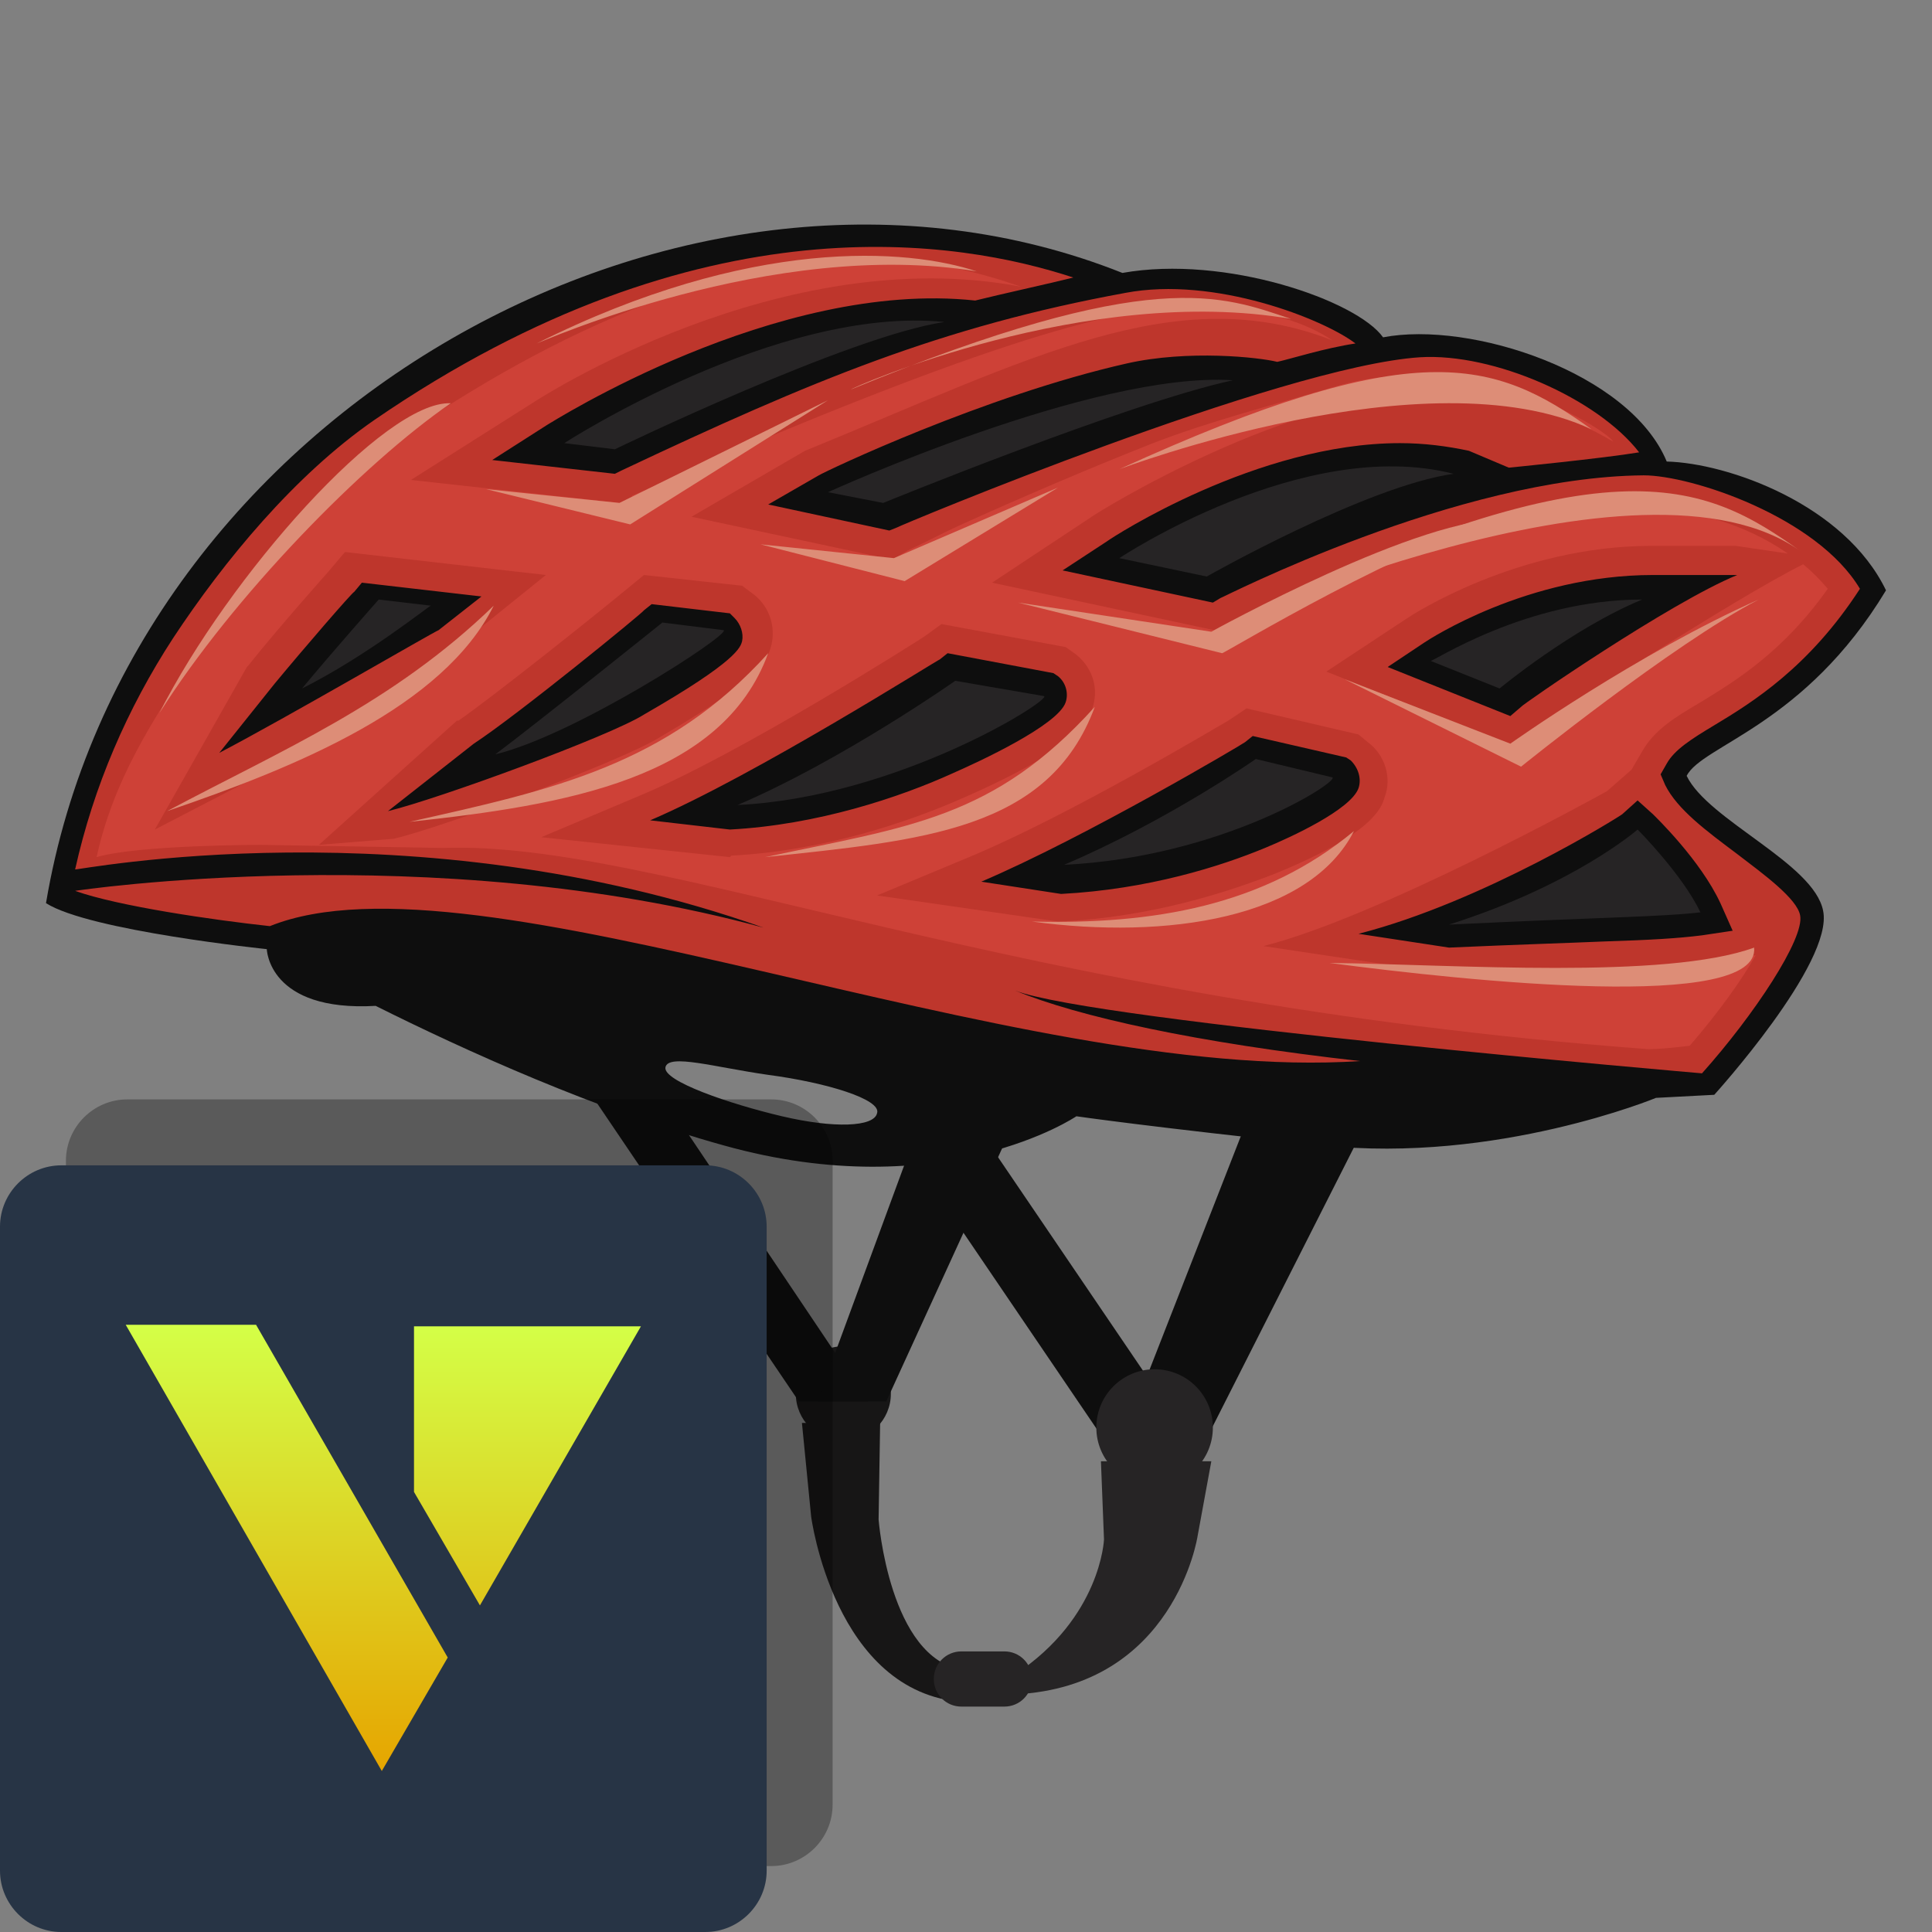 <svg class="S" xmlns="http://www.w3.org/2000/svg" xml:space="preserve" id="design" x="0" y="0" version="1.1" viewBox="0 0 126 126"><rect x="0" y="0" width="126" height="126" fill="#808080" stroke="none"/><style>.st0{fill:#262425}.st1{fill:#0e0e0e}.st4{fill:#171616}.st5{fill:#dd8d77}</style><path d="M49.3 65.5c-8.2-1-17.6-.3-23.2-3.1l-.9-.4-1 .1h-.7c-1.7 0-2.4-.4-2.6-.6l-.1-2.8-3.1-.3c-4-.4-8.1-1.1-10.6-1.7C9.5 46.4 15.6 37 24.4 30c4.6-3.7 9.7-6.5 15.2-8.6 5.5-2 11.2-3 16.7-3 5.4 0 10.7 1 15.5 2.9l1 .4 1-.2c.8-.2 1.7-.2 2.7-.2 5.2 0 9.9 2.1 10.8 3l1.3 1.8 2.3-.4c.5-.1 1-.1 1.7-.1 5.2 0 11.5 3 12.8 6.1l.9 2.2h2.4c2.4 0 7.4 1.5 10 4.7-2.8 3.9-5.8 5.7-8 7.1-1.6 1-3.1 1.9-3.9 3.3l-.9 1.6.8 1.7c1 2.1 3.2 3.8 5.3 5.3.9.7 2.6 1.9 3.2 2.6-.4 1.4-2.7 4.8-5.2 7.8l-2.9.2-.6.2c-.1 0-7.4 3-16.1 3-1.3 0-2.6-.1-3.8-.2-11.1-1.2-15.9-1.9-16-1.9l-1.4-.3-1.1.8c-.2.2-10.8-3.4-18.8-4.3z" class="st0"/><path d="M123 38.5c-2.7-5.6-10.3-8.3-14.3-8.4-2.4-5.8-12.8-9.2-18.5-8.1-1.7-2.4-10.3-5.4-17-4.2C44.8 6.5 8.4 26.8 3 58.9c2.8 1.8 14.4 3 14.4 3s.1 4.1 7.1 3.7c5.8 2.9 14.4 6.8 22.7 9.1 14.3 4 23-1.9 23-1.9s4.8.7 16.1 1.9 21.7-3.1 21.7-3.1l3.8-.2s7.8-8.6 7.1-12c-.6-3.1-7.5-5.9-8.9-8.8 1-2 7.7-3.3 13-12.1zM80.4 24.8c-6.9 1.5-22.8 8-22.8 8l-3.6-.7s17.3-7.9 26.4-7.3zM61.6 21c-6.2.9-21.5 8.3-21.5 8.3l-3.3-.4s13.9-9 24.8-7.9zM19.7 44.9c1.9-2.3 5-5.8 5-5.8l3.4.4c-.1 0-4.2 3.3-8.4 5.4zm23.5-4.3 4 .5c.4.3-9.6 6.8-14.9 8.1 2.8-2.1 10.9-8.6 10.9-8.6zm14 32c-.2.9-2.8 1-6.2.2-3.4-.8-7.8-2.3-7.6-3.2.2-.9 3.2 0 6.7.5 3.8.5 7.4 1.6 7.1 2.5zm-9.1-20.1c6.8-2.9 14.2-8.1 14.2-8.1l5.8 1c.4.3-9.6 6.6-20 7.1zm21.3 3.9c6.8-2.9 12.5-6.9 12.5-6.9l5 1.2c.4.3-7.2 5.2-17.5 5.7zm9.3-18.8L73 36.4s12-8 21.8-5.5c-5.7.8-16.1 6.7-16.1 6.7zm28.4 1.5c-4.6 1.9-9.3 5.8-9.3 5.8l-4.5-1.8c.1.1 6.2-4 13.8-4zm3.8 20.4c-2.6.3-6 .3-16.4.8 8.2-2.6 12.3-6.2 12.3-6.2s2.9 2.9 4.1 5.4z" class="st1"/><path fill="#be362c" d="M111.8 47.3c2.5-1.5 6.2-3.8 9.5-8.9-2.8-4.7-11-7.4-14.1-7.4-12.2.1-27.5 8-27.6 8l-.5.3-9.8-2.1 2.9-1.9c.4-.3 9.8-6.4 19.1-6.4 1.6 0 3.1.2 4.5.5l2.6 1.1s6.1-.6 8.5-1c-2.7-3.5-9.5-6.5-14.3-6.2-9.1.6-34 11-34.1 11.1l-.5.2-7.9-1.7 3.3-1.9c.5-.3 10.8-5.2 20.1-7.3 4-.9 8.6-.4 9.8-.1.9-.2 3.1-.9 5.1-1.2-2.1-1.6-9.2-4.4-15-3.3-12 2.2-20.4 5.7-32.9 11.6l-.4.2-8-.9 3.6-2.3c.2-.1 14.9-9.5 27.9-8.1 1.6-.4 4.8-1.1 6.4-1.5-7.3-2.4-24.2-5.4-45.6 9.3-5.2 3.6-9.8 9.2-13.1 14.2-3 4.6-5.2 9.7-6.4 15.1 0 .1 22-4.3 44.9 3.8-21.6-5.9-45-2.4-44.9-2.4 2.8 1 9 1.9 12.7 2.3C31 55 66.1 70.7 88.7 69.2 78 68 70.3 66.3 66.2 64.6c5.1 2 44.8 5.4 44.8 5.4 3.4-3.8 6.7-8.8 6.4-10.3-.2-1.1-2.4-2.7-4.1-4-2-1.5-3.9-2.9-4.7-4.5l-.3-.7.4-.7c.5-.9 1.6-1.6 3.1-2.5zm-97.5 1.8 3.6-4.5c1.9-2.3 5.1-6 5.2-6l.5-.6 7.8.9-2.8 2.2c-.3.1-9.9 5.7-14.3 8zm11 3.8 5.6-4.4c2.9-1.9 11.1-8.6 11.1-8.7l.5-.4 5.1.6.3.3c.4.4.6 1 .5 1.5-.1.4-.3 1.3-6.4 4.8-2.2 1.4-13.4 5.5-16.7 6.3zm22.3 1.2-5.2-.6C49.2 50.6 61.2 43 61.3 43l.5-.4 6.9 1.3.3.2c.5.4.7 1.1.5 1.7-.5 1.5-5.7 3.9-7.3 4.6-3.5 1.6-8.9 3.4-14.6 3.7zm41-2.7c-.5 1.4-4.4 3.2-6.1 3.9-2.9 1.2-7.6 2.7-13.3 3l-5.2-.8c6.8-2.9 17.1-9 17.2-9.1l.5-.4 6.1 1.4.3.2c.5.5.7 1.2.5 1.8zm23.6 7.5.8 1.8-2 .3c-1.6.2-3.3.3-6.4.4-2.3.1-5.6.2-10.1.4l-5.9-.9c8.2-2.1 17.1-7.7 17.2-7.8l1-.9 1 .9c.2.2 3.1 3 4.4 5.8zm-13-12.8-.7.6-8-3.2 2.4-1.6c.3-.2 6.7-4.4 14.9-4.4h5.5c-4.4 1.8-14.1 8.5-14.1 8.6z"/><path fill="#ce4137" d="M117.6 36.8c-4.6 2.3-16.1 9.8-17.3 10.7l-1.5 1.2-12.3-4.9 5.3-3.5c.3-.2 7.2-4.7 15.9-4.7h5.5l3.4.5c-2.9-2-6.4-3-9.9-2.8-.1 0-.2 0-.3-.1 0 0 0-.1-.1-.1-.3-.7-2.8.1-3.4.1-8.3 0-22.1 7.1-22.6 7.3l-1.1.6L64.7 38l6.5-4.3c.4-.3 12.9-8.1 22.7-8.1 4.1 0 8.5 1.5 11.3 3.2-.2-.6-8.8-6.3-18.1-3.6-4 1.2-8 2.2-11.9 3.7-4.3 1.7-8.5 3.5-12.7 5.4-1.1.5-2.2 1.1-3.3 1.6l-1 .6-13.1-2.8 7.4-4.3c14.7-6 24.2-11.2 34.4-7.2-2.7-1.8-6.2-2.2-9.5-2.2-4.1.1-11.8 1.6-36.1 12.3-.1 0-.1.1-.1.1l-.8.4-13.6-1.5 7.9-5c.3-.2 16.2-10.6 31.9-7.6-2.6-.9-5.9-1.8-10.1-1.8-9.1 0-19.6 4.1-31.1 12.1-5.9 4-10.4 10.3-12.6 13.7-2.9 4.3-5.4 8.2-6.5 13.2 2.7-.8 10.7-.8 10.7-.8l11.9.2c14-.5 37.1 10 78.3 13.1.7.1 3-.2 3-.2 1.9-2.2 3.4-4.3 4.3-5.9l-3.2.4c-1.6.2-3.4.3-6.6.4-2.3.1-5.5.2-10 .4h-.2l-6.1-.9-6-.9c7.5-1.9 21.5-9.6 22.4-10.1l1.6-1.4.7-1.2c.8-1.4 2.1-2.2 3.8-3.2 2.3-1.4 5.4-3.3 8.3-7.4-.5-.6-1-1.1-1.6-1.6zM15.5 51.3l-5.4 2.8 6-10.6.1-.1c1.9-2.4 5.2-6.1 5.2-6.1l1.1-1.3 13.1 1.5-6.2 5c-.2.2-9.4 6.5-13.9 8.8zm10.2 3.4-4.9.4 9-8.1h.1c2.3-1.6 8.7-6.7 11-8.6l1.1-.9 6.4.7.8.6c1 .8 1.4 2.1 1.1 3.3-.3 1.2-1 2.3-7.3 6-2.6 1.6-14 5.8-17.3 6.6zm21.9 1.2-12.3-1.3 6.4-2.7c6.5-2.7 18-10 18.6-10.4l1.1-.8 8.1 1.5.7.5c1.1.9 1.5 2.3 1 3.6-.2.7-.8 2.4-8.3 5.7-3.6 1.6-9.2 3.5-15.2 3.8l-.1.1zM90.3 52c-.2.7-.8 2.4-7.2 5-3.1 1.2-8 2.8-13.9 3.1H69l-11.8-1.7 6-2.5c6.5-2.7 16.2-8.5 16.9-8.9l1.2-.8 7.3 1.7.6.5c1.1.8 1.6 2.3 1.1 3.6z"/><path d="m57.4 92.8-.1 6.3s.7 9.1 5.5 9.8v2.1c-8.4-.6-9.9-12.1-9.9-12.1l-.6-6.1h5.1z" class="st4"/><path d="M55 94c-1.7 0-3.1-1.4-3.1-3.1 0-1.7 1.4-3.1 3.1-3.1 1.7 0 3.1 1.4 3.1 3.1 0 1.7-1.4 3.1-3.1 3.1z" class="st4"/><path d="M56.6 91.4h-4.5L38.5 71.3h4.6z" class="st1"/><path d="M53.3 91.4h4.5L67 71.3h-6.3z" class="st1"/><path d="M65.5 111.3h-2.8c-1 0-1.8-.8-1.8-1.8s.8-1.8 1.8-1.8h2.8c1 0 1.8.8 1.8 1.8s-.8 1.8-1.8 1.8z" class="st0"/><path d="M77.4 93.6h-5.6L55.3 69.3h5.6z" class="st1"/><path d="M73.3 93.6h5.5l12.3-24.3h-8.3z" class="st1"/><path d="M75.3 96.9c-2.1 0-3.8-1.7-3.8-3.8 0-2.1 1.7-3.8 3.8-3.8 2.1 0 3.8 1.7 3.8 3.8 0 2.1-1.7 3.8-3.8 3.8z" class="st0"/><path d="m71.8 95.3.2 5.1s-.2 5.1-5.8 8.8v1.3c10.4-.5 11.9-10.3 11.9-10.3l.9-4.9h-7.2z" class="st0"/><path d="M63.7 17.7C59.2 16.2 49 15.4 35 22.4c.1 0 15.4-6.9 28.7-4.7zm-37 35.9c10.2-1.1 20.4-2.8 23.4-11-6.6 7.3-14 8.9-23.4 11zm-15.8-.7c8.5-2.9 18-6.8 21.3-13.4-6.6 6.4-13.8 9.4-21.3 13.4zm75.8 9.9c9.1 1.2 28.1 3.2 27.7-1-5.8 2.1-19.5 1.1-27.7 1zM29.4 26.3c-4.3-.2-14.5 11.3-19 20.2 4.8-7.6 13.3-16.3 19-20.2zm37.9 33.8c8.8 1.2 18.1-.2 21-5.9-5.9 4.9-13.1 6.1-21 5.9zm-17.4-4.2c10.2-1.1 18.5-1.7 21.5-9.8-6.6 7.3-12.1 7.8-21.5 9.8zm34.3-35.1c-4.5-1.5-9-3.5-28.7 4.6 0-.1 15.4-6.9 28.7-4.6zm19.6 7.2c-6.4-4.6-11.5-6.2-30.8 2.6 0 0 20.1-7.6 30.8-2.6zM54 26.1l-13.6 6.7-8.7-.9 9.4 2.3zm15 5.7-10.7 4.6-8.7-.9 9.4 2.4zm48.5 4.2c-6.4-4.6-12.6-7.6-38.3 5.1 0 0 27.9-12.7 38.3-5.1z" class="st5"/><path d="M98.3 33.9c-5.4-.4-19.3 7.3-19.3 7.3l-12.6-1.9 13.3 3.3c0 .1 12.7-7.6 18.6-8.7zm16.4 5.2c-7.9 3.5-16.2 9.4-16.2 9.4l-10.8-4.2L99.2 50s9.9-8 15.5-10.9z" class="st5"/><path d="M50.3 121.7h-42c-2.2 0-4-1.8-4-4v-42c0-2.2 1.8-4 4-4h42c2.2 0 4 1.8 4 4v42c0 2.2-1.8 4-4 4z" opacity=".3"/><path fill="#273445" d="M46 126H4c-2.2 0-4-1.8-4-4V80c0-2.2 1.8-4 4-4h42c2.2 0 4 1.8 4 4v42c0 2.2-1.8 4-4 4z"/><linearGradient id="SVGID_1_" x1="25" x2="25" y1="115.559" y2="86.441" gradientUnits="userSpaceOnUse"><stop offset="0" stop-color="#e6a500"/><stop offset="1" stop-color="#d4ff47"/></linearGradient><path fill="url(#SVGID_1_)" d="m16.7 86.4 12.5 21.7-4.3 7.4L8.2 86.4h8.5zm14.6 18.3 10.5-18.2H27v10.8l4.3 7.4z"/></svg>
